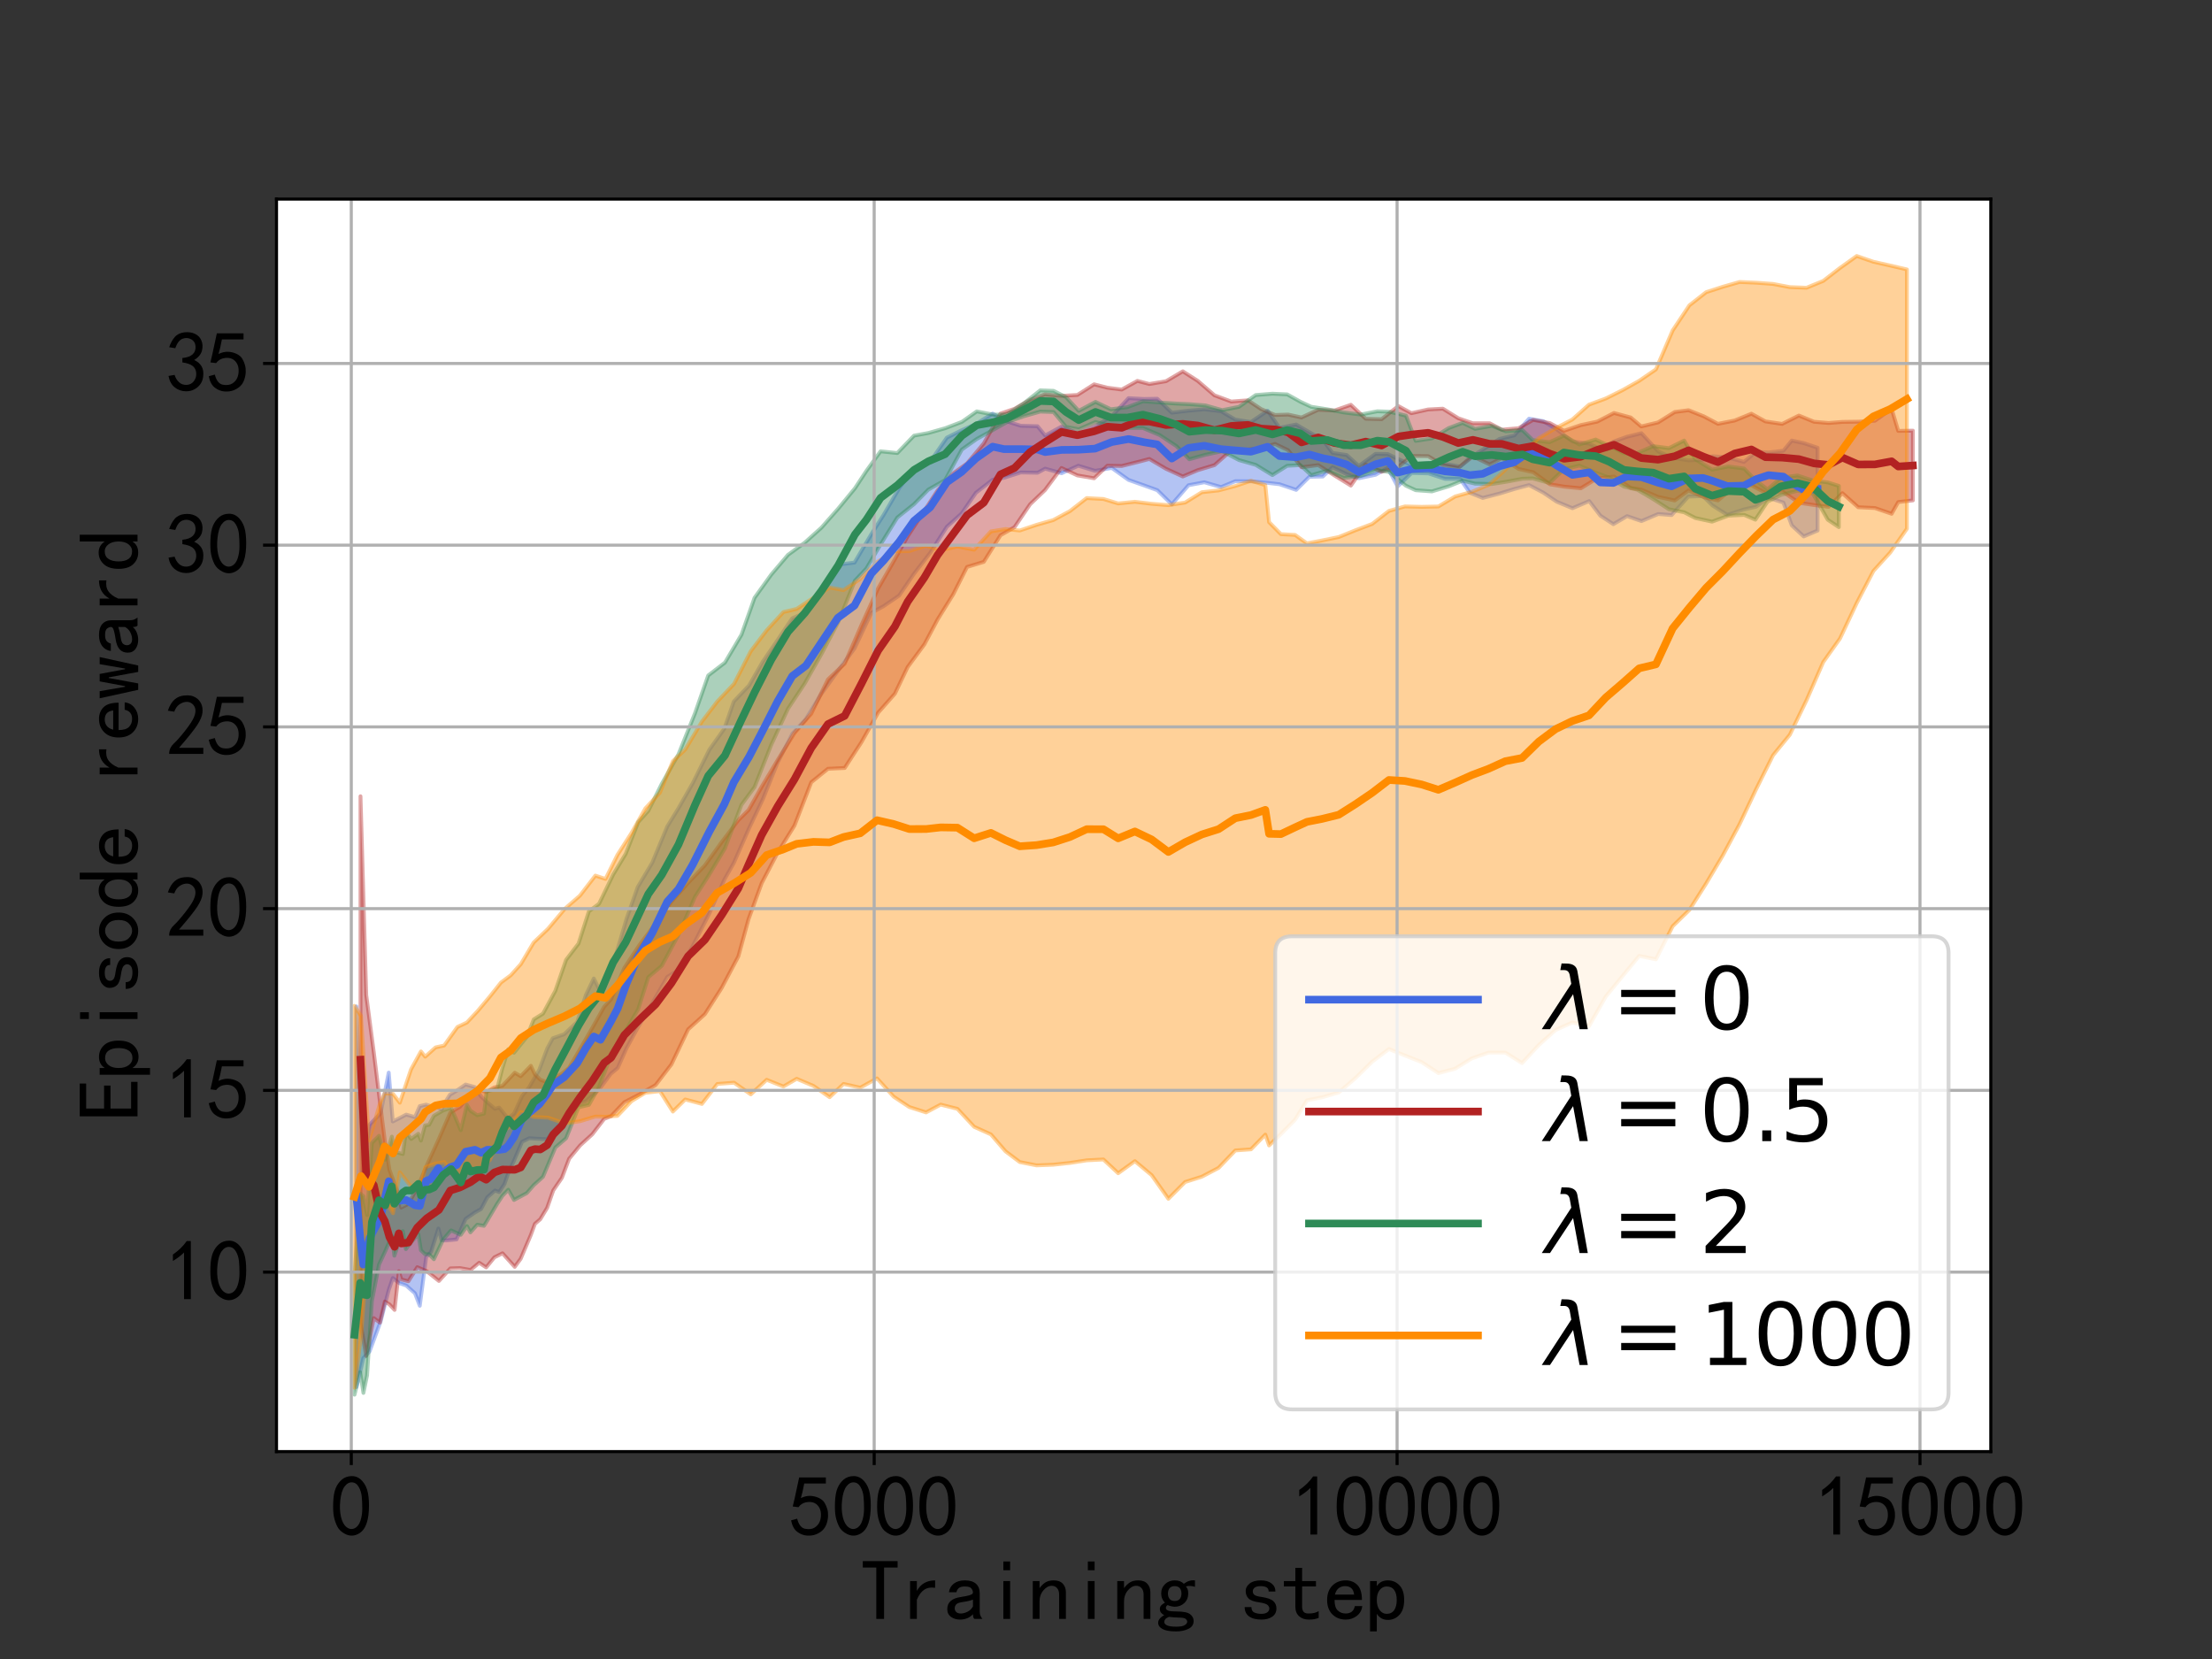 <?xml version="1.0" encoding="utf-8" standalone="no"?>
<!DOCTYPE svg PUBLIC "-//W3C//DTD SVG 1.1//EN"
  "http://www.w3.org/Graphics/SVG/1.1/DTD/svg11.dtd">
<svg xmlns:xlink="http://www.w3.org/1999/xlink" width="576pt" height="432pt" viewBox="0 0 576 432" xmlns="http://www.w3.org/2000/svg" version="1.1">
 <rect x="0" y="0" width="576" height="432" fill="#333333" stroke="none"/>
 <defs>
  <style type="text/css">*{stroke-linejoin: round; stroke-linecap: butt}</style>
 </defs>
 <g id="figure_1">
  <g id="patch_1">
   <path d="M 0 432 
L 576 432 
L 576 0 
L 0 0 
L 0 432 
z
" style="fill: none"/>
  </g>
  <g id="axes_1">
   <g id="patch_2">
    <path d="M 72 378 
L 518.4 378 
L 518.4 51.84 
L 72 51.84 
z
" style="fill: #ffffff"/>
   </g>
   <g id="PolyCollection_1">
    <defs>
     <path id="m245dd2c4a1" d="M 92.808 -169.935 
L 92.808 -70.816 
L 93.761 -74.636 
L 94.606 -78.337 
L 96.24 -80.103 
L 99.099 -87.854 
L 101.223 -96.092 
L 102.285 -99.202 
L 103.946 -97.889 
L 105.771 -97.257 
L 108.059 -95.224 
L 109.311 -91.983 
L 110.972 -104.638 
L 112.225 -105.993 
L 114.159 -112.097 
L 115.003 -109.017 
L 116.228 -109.003 
L 117.154 -109.08 
L 118.897 -109.264 
L 121.239 -114.599 
L 123.663 -116.279 
L 125.269 -117.167 
L 126.876 -120.225 
L 128.891 -121.982 
L 129.981 -121.599 
L 131.369 -123.693 
L 132.295 -126.363 
L 133.848 -129.778 
L 135.945 -134.691 
L 137.796 -135.599 
L 140.438 -135.449 
L 142.508 -135.328 
L 143.951 -137.248 
L 146.919 -140.321 
L 150.296 -144.413 
L 152.556 -145.258 
L 154.626 -146.99 
L 156.369 -148.774 
L 159.065 -152.411 
L 160.835 -153.866 
L 163.15 -159.055 
L 166.064 -164.383 
L 169.849 -170.781 
L 173.77 -177.623 
L 176.684 -179.412 
L 180.388 -185.673 
L 184.718 -194.154 
L 188.612 -202.935 
L 191.09 -207.309 
L 195.066 -216.361 
L 198.634 -223.864 
L 202.473 -233.384 
L 206.313 -240.911 
L 209.881 -244.813 
L 213.802 -251.225 
L 218.159 -257.269 
L 222.517 -263.155 
L 226.874 -272.399 
L 230.087 -274.158 
L 234.118 -276.909 
L 237.985 -282.573 
L 242.206 -288.019 
L 246.563 -294.839 
L 250.375 -298.248 
L 254.133 -303.691 
L 258.491 -307.084 
L 261.459 -307.591 
L 265.816 -308.977 
L 270.173 -308.895 
L 272.161 -309.97 
L 276.437 -308.77 
L 280.794 -310.724 
L 285.151 -309.401 
L 289.508 -310.153 
L 293.866 -307.036 
L 297.95 -305.587 
L 301.355 -304.36 
L 305.14 -300.651 
L 309.497 -305.651 
L 313.609 -306.419 
L 317.966 -305.158 
L 321.67 -306.698 
L 325.728 -306.678 
L 330.085 -306.264 
L 333.162 -305.91 
L 337.519 -304.439 
L 340.951 -307.84 
L 344.464 -307.915 
L 346.996 -310.328 
L 350.673 -308.527 
L 353.831 -307.459 
L 358.189 -308.372 
L 361.375 -310.175 
L 363.935 -305.328 
L 367.584 -308.836 
L 371.941 -308.738 
L 376.298 -307.306 
L 380.247 -307.28 
L 382.725 -303.704 
L 386.102 -302.339 
L 390.459 -303.472 
L 394.299 -304.659 
L 398.166 -305.682 
L 401.87 -303.719 
L 405.383 -301.35 
L 409.467 -299.661 
L 413.825 -301.517 
L 416.738 -297.717 
L 420.115 -295.502 
L 423.683 -297.602 
L 427.441 -296.313 
L 431.798 -298.152 
L 435.284 -297.877 
L 439.641 -302.695 
L 443.454 -302.824 
L 445.932 -300.381 
L 449.771 -297.948 
L 454.129 -299.344 
L 457.288 -300.058 
L 460.501 -302.372 
L 464.395 -301.134 
L 466.574 -295.196 
L 469.678 -292.311 
L 473.3 -293.849 
L 473.3 -315.407 
L 473.3 -315.407 
L 469.678 -316.621 
L 466.574 -317.274 
L 464.395 -314.635 
L 460.501 -314.168 
L 457.288 -314.36 
L 454.129 -311.722 
L 449.771 -312.905 
L 445.932 -313.204 
L 443.454 -312.255 
L 439.641 -312.12 
L 435.284 -312.857 
L 431.798 -314.457 
L 427.441 -319.196 
L 423.683 -318.273 
L 420.115 -316.996 
L 416.738 -315.051 
L 413.825 -316.473 
L 409.467 -317.034 
L 405.383 -320.19 
L 401.87 -322.337 
L 398.166 -322.987 
L 394.299 -318.618 
L 390.459 -317.705 
L 386.102 -314.909 
L 382.725 -312.831 
L 380.247 -310.498 
L 376.298 -311.226 
L 371.941 -311.472 
L 367.584 -310.887 
L 363.935 -312.545 
L 361.375 -313.765 
L 358.189 -313.816 
L 353.831 -310.66 
L 350.673 -313.521 
L 346.996 -314.061 
L 344.464 -317.435 
L 340.951 -319.463 
L 337.519 -321.456 
L 333.162 -320.597 
L 330.085 -325.05 
L 325.728 -322.093 
L 321.67 -322.734 
L 317.966 -324.913 
L 313.609 -325.428 
L 309.497 -325.063 
L 305.14 -324.541 
L 301.355 -328.171 
L 297.95 -328.101 
L 293.866 -328.32 
L 289.508 -323.643 
L 285.151 -320.954 
L 280.794 -319.071 
L 276.437 -320.926 
L 272.161 -318.595 
L 270.173 -321.011 
L 265.816 -321.125 
L 261.459 -322.499 
L 258.491 -324.307 
L 254.133 -321.589 
L 250.375 -319.941 
L 246.563 -318.044 
L 242.206 -311.756 
L 237.985 -310.135 
L 234.118 -304.819 
L 230.087 -297.907 
L 226.874 -292.864 
L 222.517 -285.505 
L 218.159 -284.955 
L 213.802 -277.934 
L 209.881 -272.539 
L 206.313 -271.011 
L 202.473 -265.307 
L 198.634 -259.71 
L 195.066 -253.513 
L 191.09 -249.339 
L 188.612 -242.245 
L 184.718 -236.776 
L 180.388 -228.049 
L 176.684 -221.558 
L 173.77 -216.806 
L 169.849 -207.367 
L 166.064 -201.013 
L 163.15 -192.716 
L 160.835 -184.885 
L 159.065 -179.578 
L 156.369 -173.71 
L 154.626 -177.199 
L 152.556 -172.884 
L 150.296 -165.889 
L 146.919 -162.689 
L 143.951 -161.646 
L 142.508 -159.003 
L 140.438 -153.455 
L 137.796 -148.918 
L 135.945 -146.552 
L 133.848 -142.019 
L 132.295 -140.781 
L 131.369 -141.885 
L 129.981 -143.586 
L 128.891 -143.255 
L 126.876 -144.964 
L 125.269 -146.474 
L 123.663 -148.924 
L 121.239 -149.593 
L 118.897 -147.977 
L 117.154 -146.945 
L 116.228 -145.462 
L 115.003 -143.088 
L 114.159 -143.581 
L 112.225 -143.941 
L 110.972 -144.359 
L 109.311 -143.979 
L 108.059 -141.105 
L 105.771 -141.759 
L 103.946 -140.803 
L 102.285 -139.972 
L 101.223 -152.701 
L 99.099 -142.06 
L 96.24 -139.118 
L 94.606 -127.079 
L 93.761 -145.534 
L 92.808 -169.935 
z
" style="stroke: #4169e1; stroke-opacity: 0.4"/>
    </defs>
    <g clip-path="url(#p7cfeb481b8)">
     <use xlink:href="#m245dd2c4a1" x="0" y="432" style="fill: #4169e1; fill-opacity: 0.4; stroke: #4169e1; stroke-opacity: 0.4"/>
    </g>
   </g>
   <g id="PolyCollection_2">
    <defs>
     <path id="mbf3374c97e" d="M 93.87 -224.653 
L 93.87 -87.459 
L 95.368 -78.901 
L 97.329 -88.764 
L 98.936 -87.594 
L 100.216 -93.088 
L 101.414 -92.34 
L 102.748 -90.901 
L 103.865 -100.952 
L 104.491 -98.847 
L 106.343 -98.362 
L 108.658 -102.024 
L 111.081 -101.01 
L 114.295 -98.439 
L 117.263 -101.707 
L 119.768 -101.792 
L 122.519 -101.299 
L 124.779 -103.176 
L 126.604 -101.97 
L 128.728 -104.581 
L 130.852 -105.644 
L 134.038 -102.112 
L 135.591 -104.232 
L 138.232 -110.425 
L 139.294 -113.315 
L 140.683 -114.513 
L 142.48 -117.478 
L 144.06 -122.002 
L 146.32 -125.308 
L 148.199 -130.269 
L 151.086 -133.758 
L 154.245 -136.649 
L 157.322 -140.637 
L 159.119 -141.353 
L 162.578 -144.988 
L 166.527 -147.028 
L 170.72 -149.451 
L 174.833 -154.829 
L 179.19 -163.954 
L 183.547 -167.908 
L 187.904 -174.719 
L 192.261 -182.943 
L 194.93 -192.686 
L 198.334 -202.007 
L 202.528 -210.025 
L 206.885 -217.031 
L 211.242 -228.29 
L 215.6 -231.813 
L 219.957 -232.019 
L 224.314 -238.725 
L 228.671 -246.429 
L 233.028 -251.362 
L 236.351 -258.297 
L 240.708 -264.205 
L 244.139 -270.663 
L 248.251 -277.291 
L 251.819 -284.362 
L 256.176 -285.69 
L 260.533 -292.623 
L 264.182 -294.722 
L 268.24 -300.692 
L 272.107 -304.373 
L 276.41 -310.136 
L 280.549 -308.202 
L 284.906 -307.456 
L 288.365 -310.732 
L 292.095 -310.654 
L 296.18 -311.672 
L 299.285 -312.489 
L 303.642 -309.918 
L 307.999 -307.927 
L 311.894 -309.566 
L 316.251 -310.879 
L 320.608 -314.723 
L 324.965 -314.937 
L 328.369 -315.291 
L 332.018 -316.406 
L 335.422 -314.765 
L 338.908 -310.329 
L 343.265 -310.89 
L 347.486 -308.193 
L 351.762 -305.55 
L 355.629 -311.045 
L 359.768 -309.146 
L 364.125 -310.411 
L 367.529 -313.26 
L 371.887 -313.216 
L 375.726 -310.877 
L 379.73 -310.177 
L 383.542 -313.151 
L 387.899 -311.062 
L 391.086 -312.703 
L 395.443 -309.883 
L 399.228 -309.045 
L 403.585 -305.893 
L 407.289 -305.277 
L 411.646 -304.846 
L 415.922 -307.472 
L 420.279 -307.908 
L 424.636 -304.935 
L 427.386 -304.504 
L 431.744 -302.617 
L 436.101 -301.676 
L 439.695 -304.297 
L 443.726 -302.501 
L 447.348 -301.695 
L 451.705 -305.324 
L 456.062 -305.645 
L 459.711 -303.652 
L 464.069 -304.067 
L 468.426 -301.091 
L 472.374 -300.491 
L 476.16 -300.023 
L 479.754 -303.575 
L 483.867 -299.914 
L 488.224 -299.706 
L 492.581 -298.21 
L 494.297 -301.257 
L 498.109 -301.698 
L 498.109 -319.853 
L 498.109 -319.853 
L 494.297 -319.797 
L 492.581 -325.547 
L 488.224 -322.442 
L 483.867 -322.197 
L 479.754 -322.138 
L 476.16 -321.855 
L 472.374 -322.174 
L 468.426 -323.793 
L 464.069 -321.619 
L 459.711 -322.264 
L 456.062 -324.272 
L 451.705 -322.498 
L 447.348 -321.633 
L 443.726 -323.562 
L 439.695 -325.183 
L 436.101 -324.718 
L 431.744 -322 
L 427.386 -320.96 
L 424.636 -323.285 
L 420.279 -324.462 
L 415.922 -322.219 
L 411.646 -321.307 
L 407.289 -319.83 
L 403.585 -321.826 
L 399.228 -322.666 
L 395.443 -320.499 
L 391.086 -320.111 
L 387.899 -321.79 
L 383.542 -321.777 
L 379.73 -323.095 
L 375.726 -325.581 
L 371.887 -325.376 
L 367.529 -324.411 
L 364.125 -326.261 
L 359.768 -322.848 
L 355.629 -322.962 
L 351.762 -326.592 
L 347.486 -325.102 
L 343.265 -325.3 
L 338.908 -323.29 
L 335.422 -324.048 
L 332.018 -323.936 
L 328.369 -325.494 
L 324.965 -327.763 
L 320.608 -327.439 
L 316.251 -329.06 
L 311.894 -332.82 
L 307.999 -335.309 
L 303.642 -332.742 
L 299.285 -332.003 
L 296.18 -332.818 
L 292.095 -330.561 
L 288.365 -331.041 
L 284.906 -331.923 
L 280.549 -329.157 
L 276.41 -328.913 
L 272.107 -329.312 
L 268.24 -327.894 
L 264.182 -325.548 
L 260.533 -324.314 
L 256.176 -316.544 
L 251.819 -311.32 
L 248.251 -308.751 
L 244.139 -304.282 
L 240.708 -299.015 
L 236.351 -292.351 
L 233.028 -286.374 
L 228.671 -278.794 
L 224.314 -269.218 
L 219.957 -259.173 
L 215.6 -255.084 
L 211.242 -246.166 
L 206.885 -241.132 
L 202.528 -234.134 
L 198.334 -227.11 
L 194.93 -221.081 
L 192.261 -218.422 
L 187.904 -212.692 
L 183.547 -206.649 
L 179.19 -202.104 
L 174.833 -197.188 
L 170.72 -191.506 
L 166.527 -185.953 
L 162.578 -179.959 
L 159.119 -171.794 
L 157.322 -169.824 
L 154.245 -164.36 
L 151.086 -158.89 
L 148.199 -153.957 
L 146.32 -152.433 
L 144.06 -151.174 
L 142.48 -150.158 
L 140.683 -150.854 
L 139.294 -152.236 
L 138.232 -154.461 
L 135.591 -151.752 
L 134.038 -152.67 
L 130.852 -149.27 
L 128.728 -148.831 
L 126.604 -147.65 
L 124.779 -148.353 
L 122.519 -147.039 
L 119.768 -143.795 
L 117.263 -142.283 
L 114.295 -135.453 
L 111.081 -128.423 
L 108.658 -122.656 
L 106.343 -118.537 
L 104.491 -117.554 
L 103.865 -120.727 
L 102.748 -123.769 
L 101.414 -127.369 
L 100.216 -134.878 
L 98.936 -145.077 
L 97.329 -158.02 
L 95.368 -172.891 
L 93.87 -224.653 
z
" style="stroke: #b22222; stroke-opacity: 0.4"/>
    </defs>
    <g clip-path="url(#p7cfeb481b8)">
     <use xlink:href="#mbf3374c97e" x="0" y="432" style="fill: #b22222; fill-opacity: 0.4; stroke: #b22222; stroke-opacity: 0.4"/>
    </g>
   </g>
   <g id="PolyCollection_3">
    <defs>
     <path id="ma4b0d82891" d="M 92.318 -100.04 
L 92.318 -68.825 
L 93.789 -74.69 
L 94.633 -69.287 
L 95.586 -73.863 
L 96.839 -93.195 
L 98.691 -102.712 
L 100.324 -106.204 
L 102.04 -110.12 
L 102.694 -105.016 
L 104.9 -111.418 
L 105.689 -106.729 
L 107.078 -108.565 
L 108.93 -110.658 
L 109.611 -106.43 
L 110.673 -105.427 
L 111.735 -105.381 
L 112.988 -104.104 
L 115.439 -109.296 
L 117.454 -111.605 
L 118.625 -111.079 
L 119.986 -110.462 
L 121.593 -112.724 
L 122.492 -111.099 
L 124.262 -113.08 
L 126.032 -112.798 
L 126.713 -113.879 
L 129.463 -118.54 
L 130.825 -120.605 
L 132.35 -122.193 
L 133.848 -119.539 
L 137.17 -121.315 
L 138.995 -123.406 
L 141.391 -125.562 
L 144.604 -133.194 
L 147.409 -135.594 
L 150.65 -143.662 
L 153.346 -144.294 
L 155.988 -148.972 
L 159.664 -158.531 
L 162.932 -163.608 
L 166.2 -169.254 
L 168.814 -177.527 
L 172.327 -180.506 
L 176.684 -188.592 
L 180.96 -198.453 
L 184.418 -203.819 
L 188.776 -211.108 
L 193.078 -222.439 
L 196.482 -227.055 
L 200.84 -238.069 
L 205.197 -247.462 
L 209.554 -254.036 
L 213.911 -261.703 
L 218.268 -269.988 
L 222.625 -280.801 
L 225.594 -283.949 
L 229.297 -290.22 
L 233.655 -297.237 
L 238.012 -300.715 
L 241.743 -304.511 
L 246.1 -306.985 
L 250.457 -314.932 
L 254.351 -317.688 
L 258.708 -320.11 
L 262.167 -322.056 
L 266.524 -323.583 
L 270.881 -324.822 
L 274.34 -324.706 
L 277.581 -320.858 
L 280.903 -320.217 
L 285.26 -322.118 
L 289.263 -321.107 
L 293.539 -320.555 
L 297.624 -320.549 
L 301.981 -318.708 
L 306.338 -315.834 
L 309.688 -312.405 
L 313.909 -313.586 
L 318.266 -314.513 
L 322.623 -312.2 
L 326.98 -310.95 
L 331.337 -308.287 
L 335.177 -310.706 
L 338.609 -310.89 
L 341.441 -308.264 
L 345.607 -309.451 
L 349.964 -307.529 
L 354.294 -308.076 
L 358.652 -309.612 
L 361.756 -309.055 
L 366.113 -305.516 
L 368.646 -304.35 
L 372.867 -304.04 
L 377.224 -305.355 
L 380.873 -306.838 
L 384.114 -306.059 
L 388.471 -305.961 
L 392.093 -306.53 
L 396.45 -307.337 
L 399.119 -307.426 
L 403.476 -306.223 
L 407.234 -309.775 
L 411.265 -310.764 
L 415.513 -308.916 
L 419.026 -307.634 
L 422.866 -305.292 
L 426.324 -304.491 
L 430.491 -302.034 
L 434.576 -299.39 
L 438.552 -298.608 
L 441.466 -297.108 
L 445.823 -296.159 
L 450.044 -297.717 
L 454.183 -297.92 
L 457.097 -296.677 
L 460.256 -301.372 
L 463.714 -303.108 
L 468.072 -304.212 
L 472.048 -303.493 
L 475.942 -296.661 
L 478.829 -294.736 
L 478.829 -305.467 
L 478.829 -305.467 
L 475.942 -306.391 
L 472.048 -306.882 
L 468.072 -308.197 
L 463.714 -307.583 
L 460.256 -304.559 
L 457.097 -306.989 
L 454.183 -309.989 
L 450.044 -310.537 
L 445.823 -309.713 
L 441.466 -312.395 
L 438.552 -317.274 
L 434.576 -315.304 
L 430.491 -315.827 
L 426.324 -314.032 
L 422.866 -313.978 
L 419.026 -315.901 
L 415.513 -317.545 
L 411.265 -316.249 
L 407.234 -318.559 
L 403.476 -316.845 
L 399.119 -317.399 
L 396.45 -320.004 
L 392.093 -319.699 
L 388.471 -321.105 
L 384.114 -320.328 
L 380.873 -321.891 
L 377.224 -320.526 
L 372.867 -317.847 
L 368.646 -317.205 
L 366.113 -323.759 
L 361.756 -324.794 
L 358.652 -324.9 
L 354.294 -324.048 
L 349.964 -324.594 
L 345.607 -325.427 
L 341.441 -326.08 
L 338.609 -327.399 
L 335.177 -329.306 
L 331.337 -329.479 
L 326.98 -329.131 
L 322.623 -326.057 
L 318.266 -325.206 
L 313.909 -326.426 
L 309.688 -326.756 
L 306.338 -326.909 
L 301.981 -327.186 
L 297.624 -327.509 
L 293.539 -325.959 
L 289.263 -325.434 
L 285.26 -327.347 
L 280.903 -325.013 
L 277.581 -328.595 
L 274.34 -330.229 
L 270.881 -330.354 
L 266.524 -326.912 
L 262.167 -324.06 
L 258.708 -324.03 
L 254.351 -324.875 
L 250.457 -322.136 
L 246.1 -320.482 
L 241.743 -319.247 
L 238.012 -318.561 
L 233.655 -314.028 
L 229.297 -314.482 
L 225.594 -309.357 
L 222.625 -304.85 
L 218.268 -299.548 
L 213.911 -294.611 
L 209.554 -290.7 
L 205.197 -287.523 
L 200.84 -282.393 
L 196.482 -276.34 
L 193.078 -266.725 
L 188.776 -259.466 
L 184.418 -256.115 
L 180.96 -246.234 
L 176.684 -235.6 
L 172.327 -227.895 
L 168.814 -220.857 
L 166.2 -217.937 
L 162.932 -209.67 
L 159.664 -204.258 
L 155.988 -196.661 
L 153.346 -194.691 
L 150.65 -186.299 
L 147.409 -182.067 
L 144.604 -173.982 
L 141.391 -168.047 
L 138.995 -166.557 
L 137.17 -161.981 
L 133.848 -157.878 
L 132.35 -158.791 
L 130.825 -153.872 
L 129.463 -148.509 
L 126.713 -147.803 
L 126.032 -142.03 
L 124.262 -141.596 
L 122.492 -142.776 
L 121.593 -144.316 
L 119.986 -137.699 
L 118.625 -140.906 
L 117.454 -143.516 
L 115.439 -142.859 
L 112.988 -141.469 
L 111.735 -139.101 
L 110.673 -138.934 
L 109.611 -134.99 
L 108.93 -136.768 
L 107.078 -135.408 
L 105.689 -137.266 
L 104.9 -131.499 
L 102.694 -132.066 
L 102.04 -136.027 
L 100.324 -130.023 
L 98.691 -136.242 
L 96.839 -134.379 
L 95.586 -115.594 
L 94.633 -120.532 
L 93.789 -121.2 
L 92.318 -100.04 
z
" style="stroke: #2e8b57; stroke-opacity: 0.4"/>
    </defs>
    <g clip-path="url(#p7cfeb481b8)">
     <use xlink:href="#ma4b0d82891" x="0" y="432" style="fill: #2e8b57; fill-opacity: 0.4; stroke: #2e8b57; stroke-opacity: 0.4"/>
    </g>
   </g>
   <g id="PolyCollection_4">
    <defs>
     <path id="mafa09a386b" d="M 92.291 -170.077 
L 92.291 -70.639 
L 94.007 -84.057 
L 96.076 -110.925 
L 98.936 -114.616 
L 100.134 -119.685 
L 102.34 -116.087 
L 104.11 -126.754 
L 107.024 -123.05 
L 109.611 -123.045 
L 110.727 -128.059 
L 113.423 -129.011 
L 115.656 -129.405 
L 119.115 -124.814 
L 121.566 -126.488 
L 124.425 -127.263 
L 127.584 -129.978 
L 130.444 -137.093 
L 132.976 -138.818 
L 135.618 -142.433 
L 138.967 -141.138 
L 142.698 -140.971 
L 147.055 -139.47 
L 151.004 -140.034 
L 155.035 -141.25 
L 157.676 -141.196 
L 160.781 -141.431 
L 164.457 -145.282 
L 168.052 -147.443 
L 171.837 -147.86 
L 175.214 -142.549 
L 178.427 -145.701 
L 182.784 -144.543 
L 186.788 -149.737 
L 191.145 -150.069 
L 195.502 -147.024 
L 199.641 -150.826 
L 203.998 -149.067 
L 207.457 -151.085 
L 211.814 -149.232 
L 216.035 -146.291 
L 219.657 -149.743 
L 224.014 -148.766 
L 228.372 -151.192 
L 232.729 -146.414 
L 236.786 -143.726 
L 241.144 -142.333 
L 244.956 -144.363 
L 249.313 -143.26 
L 253.67 -138.574 
L 258.028 -136.609 
L 261.84 -132.191 
L 265.544 -129.406 
L 269.901 -128.541 
L 274.258 -128.707 
L 278.615 -129.177 
L 282.973 -129.853 
L 287.33 -130.078 
L 291.17 -126.495 
L 295.527 -129.641 
L 299.884 -125.997 
L 304.241 -119.841 
L 308.598 -124.21 
L 312.956 -125.59 
L 317.313 -127.88 
L 321.67 -132.424 
L 325.755 -132.717 
L 329.486 -136.547 
L 330.466 -133.733 
L 333.543 -136.705 
L 337.247 -140.434 
L 340.324 -145.471 
L 344.246 -146.254 
L 348.603 -147.519 
L 352.96 -151.272 
L 357.317 -155.549 
L 361.674 -158.837 
L 365.841 -157.147 
L 370.198 -155.427 
L 374.555 -152.565 
L 378.913 -153.715 
L 383.27 -156.407 
L 387.627 -157.904 
L 391.984 -157.903 
L 396.341 -155.175 
L 400.699 -159.877 
L 405.056 -163.786 
L 409.413 -165.738 
L 413.77 -164.805 
L 418.127 -172.483 
L 422.485 -177.807 
L 426.842 -183.089 
L 431.199 -182.195 
L 435.556 -190.808 
L 439.913 -195.048 
L 444.271 -201.923 
L 448.628 -209.266 
L 452.985 -217.392 
L 457.342 -226.592 
L 461.699 -235.329 
L 466.056 -240.664 
L 470.414 -249.649 
L 474.771 -259.597 
L 479.128 -265.729 
L 483.485 -274.959 
L 487.842 -283.327 
L 492.2 -288.11 
L 496.557 -294.32 
L 496.557 -361.836 
L 496.557 -361.836 
L 492.2 -362.854 
L 487.842 -363.832 
L 483.485 -365.335 
L 479.128 -362.219 
L 474.771 -358.855 
L 470.414 -357.067 
L 466.056 -357.236 
L 461.699 -358.061 
L 457.342 -358.384 
L 452.985 -358.576 
L 448.628 -357.324 
L 444.271 -355.915 
L 439.913 -352.492 
L 435.556 -345.949 
L 431.199 -335.82 
L 426.842 -332.843 
L 422.485 -330.4 
L 418.127 -328.233 
L 413.77 -326.629 
L 409.413 -322.747 
L 405.056 -320.489 
L 400.699 -317.899 
L 396.341 -314.08 
L 391.984 -309.675 
L 387.627 -305.732 
L 383.27 -303.94 
L 378.913 -302.714 
L 374.555 -300.112 
L 370.198 -300.02 
L 365.841 -300.126 
L 361.674 -298.955 
L 357.317 -295.57 
L 352.96 -293.923 
L 348.603 -292.156 
L 344.246 -291.265 
L 340.324 -290.507 
L 337.247 -292.702 
L 333.543 -292.909 
L 330.466 -296.032 
L 329.486 -305.68 
L 325.755 -306.81 
L 321.67 -305.452 
L 317.313 -304.301 
L 312.956 -303.825 
L 308.598 -301.134 
L 304.241 -300.457 
L 299.884 -300.813 
L 295.527 -301.339 
L 291.17 -300.902 
L 287.33 -302.066 
L 282.973 -302.301 
L 278.615 -298.917 
L 274.258 -296.571 
L 269.901 -295.326 
L 265.544 -293.857 
L 261.84 -294.24 
L 258.028 -293.621 
L 253.67 -288.859 
L 249.313 -289.695 
L 244.956 -288.739 
L 241.144 -289.92 
L 236.786 -288.511 
L 232.729 -288.421 
L 228.372 -285.643 
L 224.014 -281.262 
L 219.657 -278.333 
L 216.035 -279.002 
L 211.814 -276.329 
L 207.457 -273.445 
L 203.998 -272.618 
L 199.641 -267.857 
L 195.502 -262.435 
L 191.145 -253.918 
L 186.788 -249.337 
L 182.784 -244.103 
L 178.427 -236.815 
L 175.214 -233.797 
L 171.837 -225.586 
L 168.052 -221.487 
L 164.457 -215.115 
L 160.781 -209.384 
L 157.676 -203.121 
L 155.035 -203.994 
L 151.004 -198.773 
L 147.055 -195.334 
L 142.698 -190.134 
L 138.967 -186.575 
L 135.618 -180.938 
L 132.976 -178.025 
L 130.444 -176.144 
L 127.584 -172.544 
L 124.425 -168.778 
L 121.566 -165.728 
L 119.115 -164.581 
L 115.656 -159.752 
L 113.423 -159.26 
L 110.727 -156.838 
L 109.611 -158.211 
L 107.024 -153.522 
L 104.11 -144.859 
L 102.34 -147.162 
L 100.134 -147.278 
L 98.936 -144.624 
L 96.076 -134.959 
L 94.007 -167.459 
L 92.291 -170.077 
z
" style="stroke: #ff8c00; stroke-opacity: 0.4"/>
    </defs>
    <g clip-path="url(#p7cfeb481b8)">
     <use xlink:href="#mafa09a386b" x="0" y="432" style="fill: #ff8c00; fill-opacity: 0.4; stroke: #ff8c00; stroke-opacity: 0.4"/>
    </g>
   </g>
   <g id="matplotlib.axis_1">
    <g id="xtick_1">
     <g id="line2d_1">
      <path d="M 91.474 378 
L 91.474 51.84 
" clip-path="url(#p7cfeb481b8)" style="fill: none; stroke: #b0b0b0; stroke-width: 0.8; stroke-linecap: square"/>
     </g>
     <g id="line2d_2">
      <defs>
       <path id="me1781f1a4f" d="M 0 0 
L 0 3.5 
" style="stroke: #000000; stroke-width: 0.8"/>
      </defs>
      <g>
       <use xlink:href="#me1781f1a4f" x="91.474" y="378" style="stroke: #000000; stroke-width: 0.8"/>
      </g>
     </g>
     <g id="text_1">
      <!-- 0 -->
      <g transform="translate(85.974 400.125)scale(0.22 -0.22)">
       <defs>
        <path id="SimHei-30" d="M 225 2537 
Q 250 3200 412 3587 
Q 575 3975 875 4225 
Q 1175 4475 1612 4475 
Q 2050 4475 2375 4112 
Q 2700 3750 2800 3200 
Q 2900 2650 2862 1937 
Q 2825 1225 2612 775 
Q 2400 325 1975 150 
Q 1550 -25 1125 187 
Q 700 400 525 750 
Q 350 1100 275 1487 
Q 200 1875 225 2537 
z
M 750 2687 
Q 675 2000 800 1462 
Q 925 925 1212 700 
Q 1500 475 1800 612 
Q 2100 750 2237 1162 
Q 2375 1575 2375 2062 
Q 2375 2550 2337 2950 
Q 2300 3350 2112 3675 
Q 1925 4000 1612 4012 
Q 1300 4025 1062 3700 
Q 825 3375 750 2687 
z
" transform="scale(0.016)"/>
       </defs>
       <use xlink:href="#SimHei-30"/>
      </g>
     </g>
    </g>
    <g id="xtick_2">
     <g id="line2d_3">
      <path d="M 227.636 378 
L 227.636 51.84 
" clip-path="url(#p7cfeb481b8)" style="fill: none; stroke: #b0b0b0; stroke-width: 0.8; stroke-linecap: square"/>
     </g>
     <g id="line2d_4">
      <g>
       <use xlink:href="#me1781f1a4f" x="227.636" y="378" style="stroke: #000000; stroke-width: 0.8"/>
      </g>
     </g>
     <g id="text_2">
      <!-- 5000 -->
      <g transform="translate(205.636 400.125)scale(0.22 -0.22)">
       <defs>
        <path id="SimHei-35" d="M 550 1325 
Q 725 650 1150 575 
Q 1575 500 1837 662 
Q 2100 825 2212 1087 
Q 2325 1350 2312 1675 
Q 2300 2000 2137 2225 
Q 1975 2450 1725 2525 
Q 1475 2600 1162 2525 
Q 850 2450 650 2175 
L 225 2225 
Q 275 2375 700 4375 
L 2675 4375 
L 2675 3925 
L 1075 3925 
Q 950 3250 825 2850 
Q 1200 3025 1525 3012 
Q 1850 3000 2150 2862 
Q 2450 2725 2587 2487 
Q 2725 2250 2787 2012 
Q 2850 1775 2837 1500 
Q 2825 1225 2725 937 
Q 2625 650 2425 462 
Q 2225 275 1937 162 
Q 1650 50 1275 75 
Q 900 100 562 350 
Q 225 600 100 1200 
L 550 1325 
z
" transform="scale(0.016)"/>
       </defs>
       <use xlink:href="#SimHei-35"/>
       <use xlink:href="#SimHei-30" x="50"/>
       <use xlink:href="#SimHei-30" x="100"/>
       <use xlink:href="#SimHei-30" x="150"/>
      </g>
     </g>
    </g>
    <g id="xtick_3">
     <g id="line2d_5">
      <path d="M 363.799 378 
L 363.799 51.84 
" clip-path="url(#p7cfeb481b8)" style="fill: none; stroke: #b0b0b0; stroke-width: 0.8; stroke-linecap: square"/>
     </g>
     <g id="line2d_6">
      <g>
       <use xlink:href="#me1781f1a4f" x="363.799" y="378" style="stroke: #000000; stroke-width: 0.8"/>
      </g>
     </g>
     <g id="text_3">
      <!-- 10000 -->
      <g transform="translate(336.299 400.125)scale(0.22 -0.22)">
       <defs>
        <path id="SimHei-31" d="M 1400 3600 
Q 1075 3275 575 2975 
L 575 3450 
Q 1200 3875 1600 4450 
L 1900 4450 
L 1900 150 
L 1400 150 
L 1400 3600 
z
" transform="scale(0.016)"/>
       </defs>
       <use xlink:href="#SimHei-31"/>
       <use xlink:href="#SimHei-30" x="50"/>
       <use xlink:href="#SimHei-30" x="100"/>
       <use xlink:href="#SimHei-30" x="150"/>
       <use xlink:href="#SimHei-30" x="200"/>
      </g>
     </g>
    </g>
    <g id="xtick_4">
     <g id="line2d_7">
      <path d="M 499.961 378 
L 499.961 51.84 
" clip-path="url(#p7cfeb481b8)" style="fill: none; stroke: #b0b0b0; stroke-width: 0.8; stroke-linecap: square"/>
     </g>
     <g id="line2d_8">
      <g>
       <use xlink:href="#me1781f1a4f" x="499.961" y="378" style="stroke: #000000; stroke-width: 0.8"/>
      </g>
     </g>
     <g id="text_4">
      <!-- 15000 -->
      <g transform="translate(472.461 400.125)scale(0.22 -0.22)">
       <use xlink:href="#SimHei-31"/>
       <use xlink:href="#SimHei-35" x="50"/>
       <use xlink:href="#SimHei-30" x="100"/>
       <use xlink:href="#SimHei-30" x="150"/>
       <use xlink:href="#SimHei-30" x="200"/>
      </g>
     </g>
    </g>
    <g id="text_5">
     <!-- Training step -->
     <g transform="translate(223.7 422)scale(0.22 -0.22)">
      <defs>
       <path id="SimHei-54" d="M 2850 3925 
L 1850 3925 
L 1850 125 
L 1275 125 
L 1275 3925 
L 275 3925 
L 275 4400 
L 2850 4400 
L 2850 3925 
z
" transform="scale(0.016)"/>
       <path id="SimHei-72" d="M 2500 2425 
Q 2025 2500 1700 2287 
Q 1375 2075 1150 1550 
L 1150 125 
L 650 125 
L 650 2925 
L 1150 2925 
L 1150 2200 
Q 1375 2600 1712 2787 
Q 2050 2975 2500 2975 
L 2500 2425 
z
" transform="scale(0.016)"/>
       <path id="SimHei-61" d="M 2875 125 
L 2275 125 
Q 2225 175 2200 262 
Q 2175 350 2175 475 
Q 2000 275 1750 175 
Q 1500 75 1225 75 
Q 825 75 550 275 
Q 275 475 275 850 
Q 275 1225 525 1450 
Q 775 1675 1300 1750 
Q 1650 1800 1912 1875 
Q 2175 1950 2175 2075 
Q 2175 2225 2062 2375 
Q 1950 2525 1575 2525 
Q 1275 2525 1137 2412 
Q 1000 2300 950 2100 
L 400 2100 
Q 450 2500 762 2737 
Q 1075 2975 1575 2975 
Q 2125 2975 2400 2725 
Q 2675 2475 2675 2025 
L 2675 650 
Q 2675 500 2725 375 
Q 2775 250 2875 125 
z
M 2175 1050 
L 2175 1550 
Q 2025 1500 1887 1462 
Q 1750 1425 1425 1375 
Q 1050 1325 937 1200 
Q 825 1075 825 900 
Q 825 750 937 637 
Q 1050 525 1275 525 
Q 1500 525 1762 650 
Q 2025 775 2175 1050 
z
" transform="scale(0.016)"/>
       <path id="SimHei-69" d="M 1800 3725 
L 1300 3725 
L 1300 4375 
L 1800 4375 
L 1800 3725 
z
M 1800 125 
L 1300 125 
L 1300 2925 
L 1800 2925 
L 1800 125 
z
" transform="scale(0.016)"/>
       <path id="SimHei-6e" d="M 2800 125 
L 2300 125 
L 2300 1925 
Q 2300 2225 2150 2400 
Q 2000 2575 1750 2575 
Q 1425 2575 1137 2237 
Q 850 1900 850 1400 
L 850 125 
L 350 125 
L 350 2925 
L 850 2925 
L 850 2400 
Q 1050 2675 1287 2825 
Q 1525 2975 1900 2975 
Q 2350 2975 2575 2725 
Q 2800 2475 2800 2100 
L 2800 125 
z
" transform="scale(0.016)"/>
       <path id="SimHei-67" d="M 2975 2500 
Q 2800 2550 2637 2562 
Q 2475 2575 2300 2525 
Q 2375 2450 2425 2337 
Q 2475 2225 2475 2000 
Q 2475 1575 2187 1300 
Q 1900 1025 1475 1025 
Q 1375 1025 1212 1062 
Q 1050 1100 950 1150 
Q 875 1100 850 1050 
Q 825 1000 825 925 
Q 825 800 1000 737 
Q 1175 675 1625 675 
Q 2350 675 2612 475 
Q 2875 275 2875 -25 
Q 2875 -425 2487 -612 
Q 2100 -800 1575 -800 
Q 900 -800 575 -625 
Q 250 -450 250 -150 
Q 250 0 375 150 
Q 500 300 700 400 
Q 550 475 462 587 
Q 375 700 375 875 
Q 375 1025 487 1137 
Q 600 1250 750 1325 
Q 625 1450 550 1625 
Q 475 1800 475 2000 
Q 475 2425 762 2700 
Q 1050 2975 1475 2975 
Q 1700 2975 1862 2912 
Q 2025 2850 2150 2725 
Q 2350 2875 2550 2937 
Q 2750 3000 2975 2975 
L 2975 2500 
z
M 1975 2000 
Q 1975 2250 1850 2400 
Q 1725 2550 1475 2550 
Q 1225 2550 1100 2400 
Q 975 2250 975 2000 
Q 975 1750 1100 1600 
Q 1225 1450 1475 1450 
Q 1725 1450 1850 1600 
Q 1975 1750 1975 2000 
z
M 2400 -75 
Q 2400 25 2287 125 
Q 2175 225 1725 225 
Q 1625 225 1450 237 
Q 1275 250 1050 275 
Q 850 200 775 100 
Q 700 0 700 -100 
Q 700 -250 900 -350 
Q 1100 -450 1600 -450 
Q 2025 -450 2212 -337 
Q 2400 -225 2400 -75 
z
" transform="scale(0.016)"/>
       <path id="SimHei-20" transform="scale(0.016)"/>
       <path id="SimHei-73" d="M 2750 900 
Q 2750 500 2437 287 
Q 2125 75 1650 75 
Q 1050 75 725 312 
Q 400 550 400 1000 
L 900 1000 
Q 900 700 1112 600 
Q 1325 500 1625 500 
Q 1925 500 2075 612 
Q 2225 725 2225 900 
Q 2225 1025 2100 1150 
Q 1975 1275 1475 1350 
Q 900 1425 687 1637 
Q 475 1850 475 2200 
Q 475 2500 762 2737 
Q 1050 2975 1600 2975 
Q 2100 2975 2387 2750 
Q 2675 2525 2675 2150 
L 2175 2150 
Q 2175 2375 2012 2462 
Q 1850 2550 1600 2550 
Q 1275 2550 1137 2437 
Q 1000 2325 1000 2175 
Q 1000 2000 1125 1900 
Q 1250 1800 1650 1750 
Q 2300 1650 2525 1437 
Q 2750 1225 2750 900 
z
" transform="scale(0.016)"/>
       <path id="SimHei-74" d="M 2750 200 
Q 2625 150 2462 112 
Q 2300 75 2025 75 
Q 1575 75 1300 325 
Q 1025 575 1025 1025 
L 1025 2525 
L 175 2525 
L 175 2925 
L 1025 2925 
L 1025 3900 
L 1525 3900 
L 1525 2925 
L 2550 2925 
L 2550 2525 
L 1525 2525 
L 1525 1000 
Q 1525 800 1625 662 
Q 1725 525 2000 525 
Q 2275 525 2450 575 
Q 2625 625 2750 700 
L 2750 200 
z
" transform="scale(0.016)"/>
       <path id="SimHei-65" d="M 2850 1075 
Q 2800 625 2450 350 
Q 2100 75 1625 75 
Q 1025 75 637 462 
Q 250 850 250 1525 
Q 250 2200 637 2587 
Q 1025 2975 1625 2975 
Q 2150 2975 2487 2637 
Q 2825 2300 2825 1525 
L 800 1525 
Q 800 975 1037 750 
Q 1275 525 1625 525 
Q 1900 525 2075 662 
Q 2250 800 2300 1075 
L 2850 1075 
z
M 2250 1925 
Q 2200 2275 2025 2412 
Q 1850 2550 1575 2550 
Q 1325 2550 1125 2412 
Q 925 2275 825 1925 
L 2250 1925 
z
" transform="scale(0.016)"/>
       <path id="SimHei-70" d="M 2825 1525 
Q 2825 800 2475 425 
Q 2125 50 1625 50 
Q 1350 50 1150 162 
Q 950 275 800 500 
L 800 -800 
L 300 -800 
L 300 2925 
L 800 2925 
L 800 2550 
Q 950 2775 1150 2875 
Q 1350 2975 1625 2975 
Q 2125 2975 2475 2612 
Q 2825 2250 2825 1525 
z
M 2275 1525 
Q 2275 2000 2087 2262 
Q 1900 2525 1525 2525 
Q 1225 2525 1012 2262 
Q 800 2000 800 1525 
Q 800 1050 1012 775 
Q 1225 500 1525 500 
Q 1900 500 2087 775 
Q 2275 1050 2275 1525 
z
" transform="scale(0.016)"/>
      </defs>
      <use xlink:href="#SimHei-54"/>
      <use xlink:href="#SimHei-72" x="50"/>
      <use xlink:href="#SimHei-61" x="100"/>
      <use xlink:href="#SimHei-69" x="150"/>
      <use xlink:href="#SimHei-6e" x="200"/>
      <use xlink:href="#SimHei-69" x="250"/>
      <use xlink:href="#SimHei-6e" x="300"/>
      <use xlink:href="#SimHei-67" x="350"/>
      <use xlink:href="#SimHei-20" x="400"/>
      <use xlink:href="#SimHei-73" x="450"/>
      <use xlink:href="#SimHei-74" x="500"/>
      <use xlink:href="#SimHei-65" x="550"/>
      <use xlink:href="#SimHei-70" x="600"/>
     </g>
    </g>
   </g>
   <g id="matplotlib.axis_2">
    <g id="ytick_1">
     <g id="line2d_9">
      <path d="M 72 331.257 
L 518.4 331.257 
" clip-path="url(#p7cfeb481b8)" style="fill: none; stroke: #b0b0b0; stroke-width: 0.8; stroke-linecap: square"/>
     </g>
     <g id="line2d_10">
      <defs>
       <path id="m668ae85aaa" d="M 0 0 
L -3.5 0 
" style="stroke: #000000; stroke-width: 0.8"/>
      </defs>
      <g>
       <use xlink:href="#m668ae85aaa" x="72" y="331.257" style="stroke: #000000; stroke-width: 0.8"/>
      </g>
     </g>
     <g id="text_6">
      <!-- 10 -->
      <g transform="translate(43 338.819)scale(0.22 -0.22)">
       <use xlink:href="#SimHei-31"/>
       <use xlink:href="#SimHei-30" x="50"/>
      </g>
     </g>
    </g>
    <g id="ytick_2">
     <g id="line2d_11">
      <path d="M 72 283.934 
L 518.4 283.934 
" clip-path="url(#p7cfeb481b8)" style="fill: none; stroke: #b0b0b0; stroke-width: 0.8; stroke-linecap: square"/>
     </g>
     <g id="line2d_12">
      <g>
       <use xlink:href="#m668ae85aaa" x="72" y="283.934" style="stroke: #000000; stroke-width: 0.8"/>
      </g>
     </g>
     <g id="text_7">
      <!-- 15 -->
      <g transform="translate(43 291.496)scale(0.22 -0.22)">
       <use xlink:href="#SimHei-31"/>
       <use xlink:href="#SimHei-35" x="50"/>
      </g>
     </g>
    </g>
    <g id="ytick_3">
     <g id="line2d_13">
      <path d="M 72 236.61 
L 518.4 236.61 
" clip-path="url(#p7cfeb481b8)" style="fill: none; stroke: #b0b0b0; stroke-width: 0.8; stroke-linecap: square"/>
     </g>
     <g id="line2d_14">
      <g>
       <use xlink:href="#m668ae85aaa" x="72" y="236.61" style="stroke: #000000; stroke-width: 0.8"/>
      </g>
     </g>
     <g id="text_8">
      <!-- 20 -->
      <g transform="translate(43 244.173)scale(0.22 -0.22)">
       <defs>
        <path id="SimHei-32" d="M 300 250 
Q 325 625 650 925 
Q 975 1225 1475 1862 
Q 1975 2500 2125 2850 
Q 2275 3200 2237 3450 
Q 2200 3700 2000 3862 
Q 1800 4025 1537 4000 
Q 1275 3975 1037 3800 
Q 800 3625 675 3275 
L 200 3350 
Q 400 3925 712 4187 
Q 1025 4450 1450 4475 
Q 1700 4500 1900 4462 
Q 2100 4425 2312 4287 
Q 2525 4150 2662 3875 
Q 2800 3600 2762 3212 
Q 2725 2825 2375 2287 
Q 2025 1750 1025 600 
L 2825 600 
L 2825 150 
L 300 150 
L 300 250 
z
" transform="scale(0.016)"/>
       </defs>
       <use xlink:href="#SimHei-32"/>
       <use xlink:href="#SimHei-30" x="50"/>
      </g>
     </g>
    </g>
    <g id="ytick_4">
     <g id="line2d_15">
      <path d="M 72 189.287 
L 518.4 189.287 
" clip-path="url(#p7cfeb481b8)" style="fill: none; stroke: #b0b0b0; stroke-width: 0.8; stroke-linecap: square"/>
     </g>
     <g id="line2d_16">
      <g>
       <use xlink:href="#m668ae85aaa" x="72" y="189.287" style="stroke: #000000; stroke-width: 0.8"/>
      </g>
     </g>
     <g id="text_9">
      <!-- 25 -->
      <g transform="translate(43 196.85)scale(0.22 -0.22)">
       <use xlink:href="#SimHei-32"/>
       <use xlink:href="#SimHei-35" x="50"/>
      </g>
     </g>
    </g>
    <g id="ytick_5">
     <g id="line2d_17">
      <path d="M 72 141.964 
L 518.4 141.964 
" clip-path="url(#p7cfeb481b8)" style="fill: none; stroke: #b0b0b0; stroke-width: 0.8; stroke-linecap: square"/>
     </g>
     <g id="line2d_18">
      <g>
       <use xlink:href="#m668ae85aaa" x="72" y="141.964" style="stroke: #000000; stroke-width: 0.8"/>
      </g>
     </g>
     <g id="text_10">
      <!-- 30 -->
      <g transform="translate(43 149.526)scale(0.22 -0.22)">
       <defs>
        <path id="SimHei-33" d="M 250 1225 
L 700 1300 
Q 800 975 1025 762 
Q 1250 550 1587 562 
Q 1925 575 2125 837 
Q 2325 1100 2300 1437 
Q 2275 1775 2037 1962 
Q 1800 2150 1275 2225 
L 1275 2550 
Q 1800 2600 2037 2825 
Q 2275 3050 2250 3412 
Q 2225 3775 1925 3937 
Q 1625 4100 1287 3975 
Q 950 3850 750 3275 
L 300 3350 
Q 450 3800 712 4100 
Q 975 4400 1425 4450 
Q 1875 4500 2212 4337 
Q 2550 4175 2687 3837 
Q 2825 3500 2725 3100 
Q 2625 2700 2150 2400 
Q 2500 2250 2687 1950 
Q 2875 1650 2812 1162 
Q 2750 675 2375 375 
Q 2000 75 1525 87 
Q 1050 100 700 387 
Q 350 675 250 1225 
z
" transform="scale(0.016)"/>
       </defs>
       <use xlink:href="#SimHei-33"/>
       <use xlink:href="#SimHei-30" x="50"/>
      </g>
     </g>
    </g>
    <g id="ytick_6">
     <g id="line2d_19">
      <path d="M 72 94.641 
L 518.4 94.641 
" clip-path="url(#p7cfeb481b8)" style="fill: none; stroke: #b0b0b0; stroke-width: 0.8; stroke-linecap: square"/>
     </g>
     <g id="line2d_20">
      <g>
       <use xlink:href="#m668ae85aaa" x="72" y="94.641" style="stroke: #000000; stroke-width: 0.8"/>
      </g>
     </g>
     <g id="text_11">
      <!-- 35 -->
      <g transform="translate(43 102.203)scale(0.22 -0.22)">
       <use xlink:href="#SimHei-33"/>
       <use xlink:href="#SimHei-35" x="50"/>
      </g>
     </g>
    </g>
    <g id="text_12">
     <!-- Episode reward -->
     <g transform="translate(36.25 291.92)rotate(-90)scale(0.22 -0.22)">
      <defs>
       <path id="SimHei-45" d="M 2900 125 
L 350 125 
L 350 4400 
L 2775 4400 
L 2775 3925 
L 925 3925 
L 925 2600 
L 2625 2600 
L 2625 2125 
L 925 2125 
L 925 600 
L 2900 600 
L 2900 125 
z
" transform="scale(0.016)"/>
       <path id="SimHei-6f" d="M 2925 1525 
Q 2925 875 2525 475 
Q 2125 75 1575 75 
Q 1025 75 625 475 
Q 225 875 225 1525 
Q 225 2175 625 2575 
Q 1025 2975 1575 2975 
Q 2125 2975 2525 2575 
Q 2925 2175 2925 1525 
z
M 2375 1525 
Q 2375 2025 2125 2275 
Q 1875 2525 1575 2525 
Q 1275 2525 1025 2275 
Q 775 2025 775 1525 
Q 775 1025 1025 775 
Q 1275 525 1575 525 
Q 1875 525 2125 775 
Q 2375 1025 2375 1525 
z
" transform="scale(0.016)"/>
       <path id="SimHei-64" d="M 2750 125 
L 2250 125 
L 2250 500 
Q 2100 275 1900 175 
Q 1700 75 1425 75 
Q 925 75 575 437 
Q 225 800 225 1525 
Q 225 2250 575 2625 
Q 925 3000 1425 3000 
Q 1700 3000 1900 2887 
Q 2100 2775 2250 2550 
L 2250 4400 
L 2750 4400 
L 2750 125 
z
M 2250 1525 
Q 2250 2000 2037 2275 
Q 1825 2550 1525 2550 
Q 1150 2550 962 2275 
Q 775 2000 775 1525 
Q 775 1050 962 787 
Q 1150 525 1525 525 
Q 1825 525 2037 787 
Q 2250 1050 2250 1525 
z
" transform="scale(0.016)"/>
       <path id="SimHei-77" d="M 3075 2925 
L 2450 75 
L 1975 75 
L 1575 2250 
L 1525 2250 
L 1125 75 
L 650 75 
L 25 2925 
L 550 2925 
L 875 1050 
L 925 1050 
L 1275 2925 
L 1825 2925 
L 2175 1050 
L 2225 1050 
L 2550 2925 
L 3075 2925 
z
" transform="scale(0.016)"/>
      </defs>
      <use xlink:href="#SimHei-45"/>
      <use xlink:href="#SimHei-70" x="50"/>
      <use xlink:href="#SimHei-69" x="100"/>
      <use xlink:href="#SimHei-73" x="150"/>
      <use xlink:href="#SimHei-6f" x="200"/>
      <use xlink:href="#SimHei-64" x="250"/>
      <use xlink:href="#SimHei-65" x="300"/>
      <use xlink:href="#SimHei-20" x="350"/>
      <use xlink:href="#SimHei-72" x="400"/>
      <use xlink:href="#SimHei-65" x="450"/>
      <use xlink:href="#SimHei-77" x="500"/>
      <use xlink:href="#SimHei-61" x="550"/>
      <use xlink:href="#SimHei-72" x="600"/>
      <use xlink:href="#SimHei-64" x="650"/>
     </g>
    </g>
   </g>
   <g id="line2d_21">
    <path d="M 92.808 311.624 
L 93.761 321.915 
L 94.606 329.292 
L 96.24 322.39 
L 99.099 317.043 
L 101.223 307.603 
L 102.285 312.413 
L 103.946 312.654 
L 105.771 312.492 
L 108.059 313.836 
L 109.311 314.019 
L 110.972 307.502 
L 112.225 307.033 
L 114.159 304.161 
L 115.003 305.947 
L 116.228 304.767 
L 117.154 303.987 
L 118.897 303.379 
L 121.239 299.904 
L 123.663 299.398 
L 125.269 300.18 
L 126.876 299.406 
L 128.891 299.381 
L 129.981 299.408 
L 131.369 299.211 
L 132.295 298.428 
L 133.848 296.101 
L 135.945 291.378 
L 137.796 289.742 
L 140.438 287.548 
L 142.508 284.834 
L 143.951 282.553 
L 146.919 280.495 
L 150.296 276.849 
L 152.556 272.929 
L 154.626 269.905 
L 156.369 270.758 
L 159.065 266.005 
L 160.835 262.625 
L 163.15 256.115 
L 166.064 249.302 
L 169.849 242.926 
L 173.77 234.786 
L 176.684 231.515 
L 180.388 225.139 
L 184.718 216.535 
L 188.612 209.41 
L 191.09 203.676 
L 195.066 197.063 
L 198.634 190.213 
L 202.473 182.655 
L 206.313 176.039 
L 209.881 173.324 
L 213.802 167.42 
L 218.159 160.888 
L 222.517 157.67 
L 226.874 149.369 
L 230.087 145.968 
L 234.118 141.136 
L 237.985 135.646 
L 242.206 132.113 
L 246.563 125.558 
L 250.375 122.905 
L 254.133 119.36 
L 258.491 116.304 
L 261.459 116.955 
L 265.816 116.949 
L 270.173 117.047 
L 272.161 117.717 
L 276.437 117.152 
L 280.794 117.103 
L 285.151 116.823 
L 289.508 115.102 
L 293.866 114.322 
L 297.95 115.156 
L 301.355 115.734 
L 305.14 119.404 
L 309.497 116.643 
L 313.609 116.076 
L 317.966 116.964 
L 321.67 117.284 
L 325.728 117.615 
L 330.085 116.343 
L 333.162 118.747 
L 337.519 119.052 
L 340.951 118.348 
L 344.464 119.325 
L 346.996 119.806 
L 350.673 120.976 
L 353.831 122.941 
L 358.189 120.906 
L 361.375 120.03 
L 363.935 123.064 
L 367.584 122.138 
L 371.941 121.895 
L 376.298 122.734 
L 380.247 123.111 
L 382.725 123.732 
L 386.102 123.376 
L 390.459 121.411 
L 394.299 120.362 
L 398.166 117.665 
L 401.87 118.972 
L 405.383 121.23 
L 409.467 123.653 
L 413.825 123.005 
L 416.738 125.616 
L 420.115 125.751 
L 423.683 124.062 
L 427.441 124.245 
L 431.798 125.696 
L 435.284 126.633 
L 439.641 124.593 
L 443.454 124.461 
L 445.932 125.208 
L 449.771 126.573 
L 454.129 126.467 
L 457.288 124.791 
L 460.501 123.73 
L 464.395 124.115 
L 466.574 125.765 
L 469.678 127.534 
L 473.3 127.372 
" clip-path="url(#p7cfeb481b8)" style="fill: none; stroke: #4169e1; stroke-width: 2; stroke-linecap: square"/>
   </g>
   <g id="line2d_22">
    <path d="M 93.87 275.944 
L 95.368 306.104 
L 97.329 308.608 
L 98.936 315.665 
L 100.216 318.017 
L 101.414 322.146 
L 102.748 324.665 
L 103.865 321.16 
L 104.491 323.8 
L 106.343 323.551 
L 108.658 319.66 
L 111.081 317.283 
L 114.295 315.054 
L 117.263 310.005 
L 119.768 309.207 
L 122.519 307.831 
L 124.779 306.236 
L 126.604 307.19 
L 128.728 305.294 
L 130.852 304.543 
L 134.038 304.609 
L 135.591 304.008 
L 138.232 299.557 
L 139.294 299.225 
L 140.683 299.317 
L 142.48 298.182 
L 144.06 295.412 
L 146.32 293.13 
L 148.199 289.887 
L 151.086 285.676 
L 154.245 281.496 
L 157.322 276.769 
L 159.119 275.426 
L 162.578 269.527 
L 166.527 265.509 
L 170.72 261.521 
L 174.833 255.991 
L 179.19 248.971 
L 183.547 244.721 
L 187.904 238.295 
L 192.261 231.318 
L 194.93 225.116 
L 198.334 217.441 
L 202.528 209.92 
L 206.885 202.918 
L 211.242 194.772 
L 215.6 188.552 
L 219.957 186.404 
L 224.314 178.029 
L 228.671 169.388 
L 233.028 163.132 
L 236.351 156.676 
L 240.708 150.39 
L 244.139 144.528 
L 248.251 138.979 
L 251.819 134.159 
L 256.176 130.883 
L 260.533 123.531 
L 264.182 121.865 
L 268.24 117.707 
L 272.107 115.158 
L 276.41 112.476 
L 280.549 113.32 
L 284.906 112.311 
L 288.365 111.114 
L 292.095 111.393 
L 296.18 109.755 
L 299.285 109.754 
L 303.642 110.67 
L 307.999 110.382 
L 311.894 110.807 
L 316.251 112.03 
L 320.608 110.919 
L 324.965 110.65 
L 328.369 111.608 
L 332.018 111.829 
L 335.422 112.593 
L 338.908 115.191 
L 343.265 113.905 
L 347.486 115.353 
L 351.762 115.929 
L 355.629 114.997 
L 359.768 116.003 
L 364.125 113.664 
L 367.529 113.165 
L 371.887 112.704 
L 375.726 113.771 
L 379.73 115.364 
L 383.542 114.536 
L 387.899 115.574 
L 391.086 115.593 
L 395.443 116.809 
L 399.228 116.144 
L 403.585 118.141 
L 407.289 119.447 
L 411.646 118.923 
L 415.922 117.155 
L 420.279 115.815 
L 424.636 117.89 
L 427.386 119.268 
L 431.744 119.692 
L 436.101 118.803 
L 439.695 117.26 
L 443.726 118.968 
L 447.348 120.336 
L 451.705 118.089 
L 456.062 117.041 
L 459.711 119.042 
L 464.069 119.157 
L 468.426 119.558 
L 472.374 120.668 
L 476.16 121.061 
L 479.754 119.143 
L 483.867 120.945 
L 488.224 120.926 
L 492.581 120.121 
L 494.297 121.473 
L 498.109 121.224 
" clip-path="url(#p7cfeb481b8)" style="fill: none; stroke: #b22222; stroke-width: 2; stroke-linecap: square"/>
   </g>
   <g id="line2d_23">
    <path d="M 92.318 347.567 
L 93.789 334.055 
L 94.633 337.09 
L 95.586 337.271 
L 96.839 318.213 
L 98.691 312.523 
L 100.324 313.886 
L 102.04 308.927 
L 102.694 313.459 
L 104.9 310.541 
L 105.689 310.002 
L 107.078 310.014 
L 108.93 308.287 
L 109.611 311.29 
L 110.673 309.819 
L 111.735 309.759 
L 112.988 309.213 
L 115.439 305.923 
L 117.454 304.439 
L 118.625 306.007 
L 119.986 307.92 
L 121.593 303.48 
L 122.492 305.062 
L 124.262 304.662 
L 126.032 304.586 
L 126.713 301.159 
L 129.463 298.476 
L 130.825 294.761 
L 132.35 291.508 
L 133.848 293.291 
L 137.17 290.352 
L 138.995 287.018 
L 141.391 285.196 
L 144.604 278.412 
L 147.409 273.17 
L 150.65 267.02 
L 153.346 262.508 
L 155.988 259.183 
L 159.664 250.606 
L 162.932 245.361 
L 166.2 238.404 
L 168.814 232.808 
L 172.327 227.8 
L 176.684 219.904 
L 180.96 209.656 
L 184.418 202.033 
L 188.776 196.713 
L 193.078 187.418 
L 196.482 180.303 
L 200.84 171.769 
L 205.197 164.507 
L 209.554 159.632 
L 213.911 153.843 
L 218.268 147.232 
L 222.625 139.174 
L 225.594 135.347 
L 229.297 129.649 
L 233.655 126.368 
L 238.012 122.362 
L 241.743 120.121 
L 246.1 118.266 
L 250.457 113.466 
L 254.351 110.718 
L 258.708 109.93 
L 262.167 108.942 
L 266.524 106.753 
L 270.881 104.412 
L 274.34 104.533 
L 277.581 107.273 
L 280.903 109.385 
L 285.26 107.268 
L 289.263 108.729 
L 293.539 108.743 
L 297.624 107.971 
L 301.981 109.053 
L 306.338 110.628 
L 309.688 112.42 
L 313.909 111.994 
L 318.266 112.14 
L 322.623 112.872 
L 326.98 111.96 
L 331.337 113.117 
L 335.177 111.994 
L 338.609 112.855 
L 341.441 114.828 
L 345.607 114.561 
L 349.964 115.939 
L 354.294 115.938 
L 358.652 114.744 
L 361.756 115.076 
L 366.113 117.363 
L 368.646 121.222 
L 372.867 121.056 
L 377.224 119.059 
L 380.873 117.636 
L 384.114 118.807 
L 388.471 118.467 
L 392.093 118.886 
L 396.45 118.329 
L 399.119 119.588 
L 403.476 120.466 
L 407.234 117.833 
L 411.265 118.493 
L 415.513 118.77 
L 419.026 120.233 
L 422.866 122.365 
L 426.324 122.739 
L 430.491 123.07 
L 434.576 124.653 
L 438.552 124.059 
L 441.466 127.249 
L 445.823 129.064 
L 450.044 127.873 
L 454.183 128.045 
L 457.097 130.167 
L 460.256 129.034 
L 463.714 126.654 
L 468.072 125.796 
L 472.048 126.813 
L 475.942 130.474 
L 478.829 131.899 
" clip-path="url(#p7cfeb481b8)" style="fill: none; stroke: #2e8b57; stroke-width: 2; stroke-linecap: square"/>
   </g>
   <g id="line2d_24">
    <path d="M 92.291 311.642 
L 94.007 306.242 
L 96.076 309.058 
L 98.936 302.38 
L 100.134 298.519 
L 102.34 300.375 
L 104.11 296.193 
L 107.024 293.714 
L 109.611 291.372 
L 110.727 289.552 
L 113.423 287.864 
L 115.656 287.422 
L 119.115 287.302 
L 121.566 285.892 
L 124.425 283.98 
L 127.584 280.739 
L 130.444 275.382 
L 132.976 273.578 
L 135.618 270.314 
L 138.967 268.144 
L 142.698 266.447 
L 147.055 264.598 
L 151.004 262.596 
L 155.035 259.378 
L 157.676 259.842 
L 160.781 256.592 
L 164.457 251.801 
L 168.052 247.535 
L 171.837 245.277 
L 175.214 243.827 
L 178.427 240.742 
L 182.784 237.677 
L 186.788 232.463 
L 191.145 230.006 
L 195.502 227.27 
L 199.641 222.658 
L 203.998 221.158 
L 207.457 219.735 
L 211.814 219.22 
L 216.035 219.353 
L 219.657 217.962 
L 224.014 216.986 
L 228.372 213.582 
L 232.729 214.582 
L 236.786 215.881 
L 241.144 215.874 
L 244.956 215.449 
L 249.313 215.522 
L 253.67 218.284 
L 258.028 216.885 
L 261.84 218.784 
L 265.544 220.369 
L 269.901 220.067 
L 274.258 219.361 
L 278.615 217.953 
L 282.973 215.923 
L 287.33 215.928 
L 291.17 218.301 
L 295.527 216.51 
L 299.884 218.595 
L 304.241 221.851 
L 308.598 219.328 
L 312.956 217.293 
L 317.313 215.91 
L 321.67 213.062 
L 325.755 212.236 
L 329.486 210.887 
L 330.466 217.117 
L 333.543 217.193 
L 337.247 215.432 
L 340.324 214.011 
L 344.246 213.241 
L 348.603 212.162 
L 352.96 209.403 
L 357.317 206.44 
L 361.674 203.104 
L 365.841 203.363 
L 370.198 204.276 
L 374.555 205.662 
L 378.913 203.786 
L 383.27 201.826 
L 387.627 200.182 
L 391.984 198.211 
L 396.341 197.373 
L 400.699 193.112 
L 405.056 189.862 
L 409.413 187.757 
L 413.77 186.283 
L 418.127 181.642 
L 422.485 177.897 
L 426.842 174.034 
L 431.199 172.993 
L 435.556 163.622 
L 439.913 158.23 
L 444.271 153.081 
L 448.628 148.705 
L 452.985 144.016 
L 457.342 139.512 
L 461.699 135.305 
L 466.056 133.05 
L 470.414 128.642 
L 474.771 122.774 
L 479.128 118.026 
L 483.485 111.853 
L 487.842 108.421 
L 492.2 106.518 
L 496.557 103.922 
" clip-path="url(#p7cfeb481b8)" style="fill: none; stroke: #ff8c00; stroke-width: 2; stroke-linecap: square"/>
   </g>
   <g id="patch_3">
    <path d="M 72 378 
L 72 51.84 
" style="fill: none; stroke: #000000; stroke-width: 0.8; stroke-linejoin: miter; stroke-linecap: square"/>
   </g>
   <g id="patch_4">
    <path d="M 518.4 378 
L 518.4 51.84 
" style="fill: none; stroke: #000000; stroke-width: 0.8; stroke-linejoin: miter; stroke-linecap: square"/>
   </g>
   <g id="patch_5">
    <path d="M 72 378 
L 518.4 378 
" style="fill: none; stroke: #000000; stroke-width: 0.8; stroke-linejoin: miter; stroke-linecap: square"/>
   </g>
   <g id="patch_6">
    <path d="M 72 51.84 
L 518.4 51.84 
" style="fill: none; stroke: #000000; stroke-width: 0.8; stroke-linejoin: miter; stroke-linecap: square"/>
   </g>
   <g id="legend_1">
    <g id="patch_7">
     <path d="M 336.46 367 
L 503 367 
Q 507.4 367 507.4 362.6 
L 507.4 248.2 
Q 507.4 243.8 503 243.8 
L 336.46 243.8 
Q 332.06 243.8 332.06 248.2 
L 332.06 362.6 
Q 332.06 367 336.46 367 
z
" style="fill: #ffffff; opacity: 0.8; stroke: #cccccc; stroke-linejoin: miter"/>
    </g>
    <g id="line2d_25">
     <path d="M 340.86 260.3 
L 362.86 260.3 
L 384.86 260.3 
" style="fill: none; stroke: #4169e1; stroke-width: 2; stroke-linecap: square"/>
    </g>
    <g id="text_13">
     <!-- $\lambda=0$ -->
     <g transform="translate(402.46 268)scale(0.22 -0.22)">
      <defs>
       <path id="DejaVuSans-Oblique-3bb" d="M 2350 4316 
L 3125 0 
L 2516 0 
L 2038 2588 
L 328 0 
L -281 0 
L 1903 3356 
L 1794 3975 
Q 1725 4369 1391 4369 
L 1091 4369 
L 1184 4863 
L 1550 4856 
Q 2253 4847 2350 4316 
z
" transform="scale(0.016)"/>
       <path id="DejaVuSans-3d" d="M 678 2906 
L 4684 2906 
L 4684 2381 
L 678 2381 
L 678 2906 
z
M 678 1631 
L 4684 1631 
L 4684 1100 
L 678 1100 
L 678 1631 
z
" transform="scale(0.016)"/>
       <path id="DejaVuSans-30" d="M 2034 4250 
Q 1547 4250 1301 3770 
Q 1056 3291 1056 2328 
Q 1056 1369 1301 889 
Q 1547 409 2034 409 
Q 2525 409 2770 889 
Q 3016 1369 3016 2328 
Q 3016 3291 2770 3770 
Q 2525 4250 2034 4250 
z
M 2034 4750 
Q 2819 4750 3233 4129 
Q 3647 3509 3647 2328 
Q 3647 1150 3233 529 
Q 2819 -91 2034 -91 
Q 1250 -91 836 529 
Q 422 1150 422 2328 
Q 422 3509 836 4129 
Q 1250 4750 2034 4750 
z
" transform="scale(0.016)"/>
      </defs>
      <use xlink:href="#DejaVuSans-Oblique-3bb" transform="translate(0 0.016)"/>
      <use xlink:href="#DejaVuSans-3d" transform="translate(78.662 0.016)"/>
      <use xlink:href="#DejaVuSans-30" transform="translate(181.934 0.016)"/>
     </g>
    </g>
    <g id="line2d_26">
     <path d="M 340.86 289.45 
L 362.86 289.45 
L 384.86 289.45 
" style="fill: none; stroke: #b22222; stroke-width: 2; stroke-linecap: square"/>
    </g>
    <g id="text_14">
     <!-- $\lambda=0.5$ -->
     <g transform="translate(402.46 297.15)scale(0.22 -0.22)">
      <defs>
       <path id="DejaVuSans-2e" d="M 684 794 
L 1344 794 
L 1344 0 
L 684 0 
L 684 794 
z
" transform="scale(0.016)"/>
       <path id="DejaVuSans-35" d="M 691 4666 
L 3169 4666 
L 3169 4134 
L 1269 4134 
L 1269 2991 
Q 1406 3038 1543 3061 
Q 1681 3084 1819 3084 
Q 2600 3084 3056 2656 
Q 3513 2228 3513 1497 
Q 3513 744 3044 326 
Q 2575 -91 1722 -91 
Q 1428 -91 1123 -41 
Q 819 9 494 109 
L 494 744 
Q 775 591 1075 516 
Q 1375 441 1709 441 
Q 2250 441 2565 725 
Q 2881 1009 2881 1497 
Q 2881 1984 2565 2268 
Q 2250 2553 1709 2553 
Q 1456 2553 1204 2497 
Q 953 2441 691 2322 
L 691 4666 
z
" transform="scale(0.016)"/>
      </defs>
      <use xlink:href="#DejaVuSans-Oblique-3bb" transform="translate(0 0.016)"/>
      <use xlink:href="#DejaVuSans-3d" transform="translate(78.662 0.016)"/>
      <use xlink:href="#DejaVuSans-30" transform="translate(181.934 0.016)"/>
      <use xlink:href="#DejaVuSans-2e" transform="translate(245.557 0.016)"/>
      <use xlink:href="#DejaVuSans-35" transform="translate(277.344 0.016)"/>
     </g>
    </g>
    <g id="line2d_27">
     <path d="M 340.86 318.6 
L 362.86 318.6 
L 384.86 318.6 
" style="fill: none; stroke: #2e8b57; stroke-width: 2; stroke-linecap: square"/>
    </g>
    <g id="text_15">
     <!-- $\lambda=2$ -->
     <g transform="translate(402.46 326.3)scale(0.22 -0.22)">
      <defs>
       <path id="DejaVuSans-32" d="M 1228 531 
L 3431 531 
L 3431 0 
L 469 0 
L 469 531 
Q 828 903 1448 1529 
Q 2069 2156 2228 2338 
Q 2531 2678 2651 2914 
Q 2772 3150 2772 3378 
Q 2772 3750 2511 3984 
Q 2250 4219 1831 4219 
Q 1534 4219 1204 4116 
Q 875 4013 500 3803 
L 500 4441 
Q 881 4594 1212 4672 
Q 1544 4750 1819 4750 
Q 2544 4750 2975 4387 
Q 3406 4025 3406 3419 
Q 3406 3131 3298 2873 
Q 3191 2616 2906 2266 
Q 2828 2175 2409 1742 
Q 1991 1309 1228 531 
z
" transform="scale(0.016)"/>
      </defs>
      <use xlink:href="#DejaVuSans-Oblique-3bb" transform="translate(0 0.016)"/>
      <use xlink:href="#DejaVuSans-3d" transform="translate(78.662 0.016)"/>
      <use xlink:href="#DejaVuSans-32" transform="translate(181.934 0.016)"/>
     </g>
    </g>
    <g id="line2d_28">
     <path d="M 340.86 347.75 
L 362.86 347.75 
L 384.86 347.75 
" style="fill: none; stroke: #ff8c00; stroke-width: 2; stroke-linecap: square"/>
    </g>
    <g id="text_16">
     <!-- $\lambda=1000$ -->
     <g transform="translate(402.46 355.45)scale(0.22 -0.22)">
      <defs>
       <path id="DejaVuSans-31" d="M 794 531 
L 1825 531 
L 1825 4091 
L 703 3866 
L 703 4441 
L 1819 4666 
L 2450 4666 
L 2450 531 
L 3481 531 
L 3481 0 
L 794 0 
L 794 531 
z
" transform="scale(0.016)"/>
      </defs>
      <use xlink:href="#DejaVuSans-Oblique-3bb" transform="translate(0 0.016)"/>
      <use xlink:href="#DejaVuSans-3d" transform="translate(78.662 0.016)"/>
      <use xlink:href="#DejaVuSans-31" transform="translate(181.934 0.016)"/>
      <use xlink:href="#DejaVuSans-30" transform="translate(245.557 0.016)"/>
      <use xlink:href="#DejaVuSans-30" transform="translate(309.18 0.016)"/>
      <use xlink:href="#DejaVuSans-30" transform="translate(372.803 0.016)"/>
     </g>
    </g>
   </g>
  </g>
 </g>
 <defs>
  <clipPath id="p7cfeb481b8">
   <rect x="72" y="51.84" width="446.4" height="326.16"/>
  </clipPath>
 </defs>
</svg>
